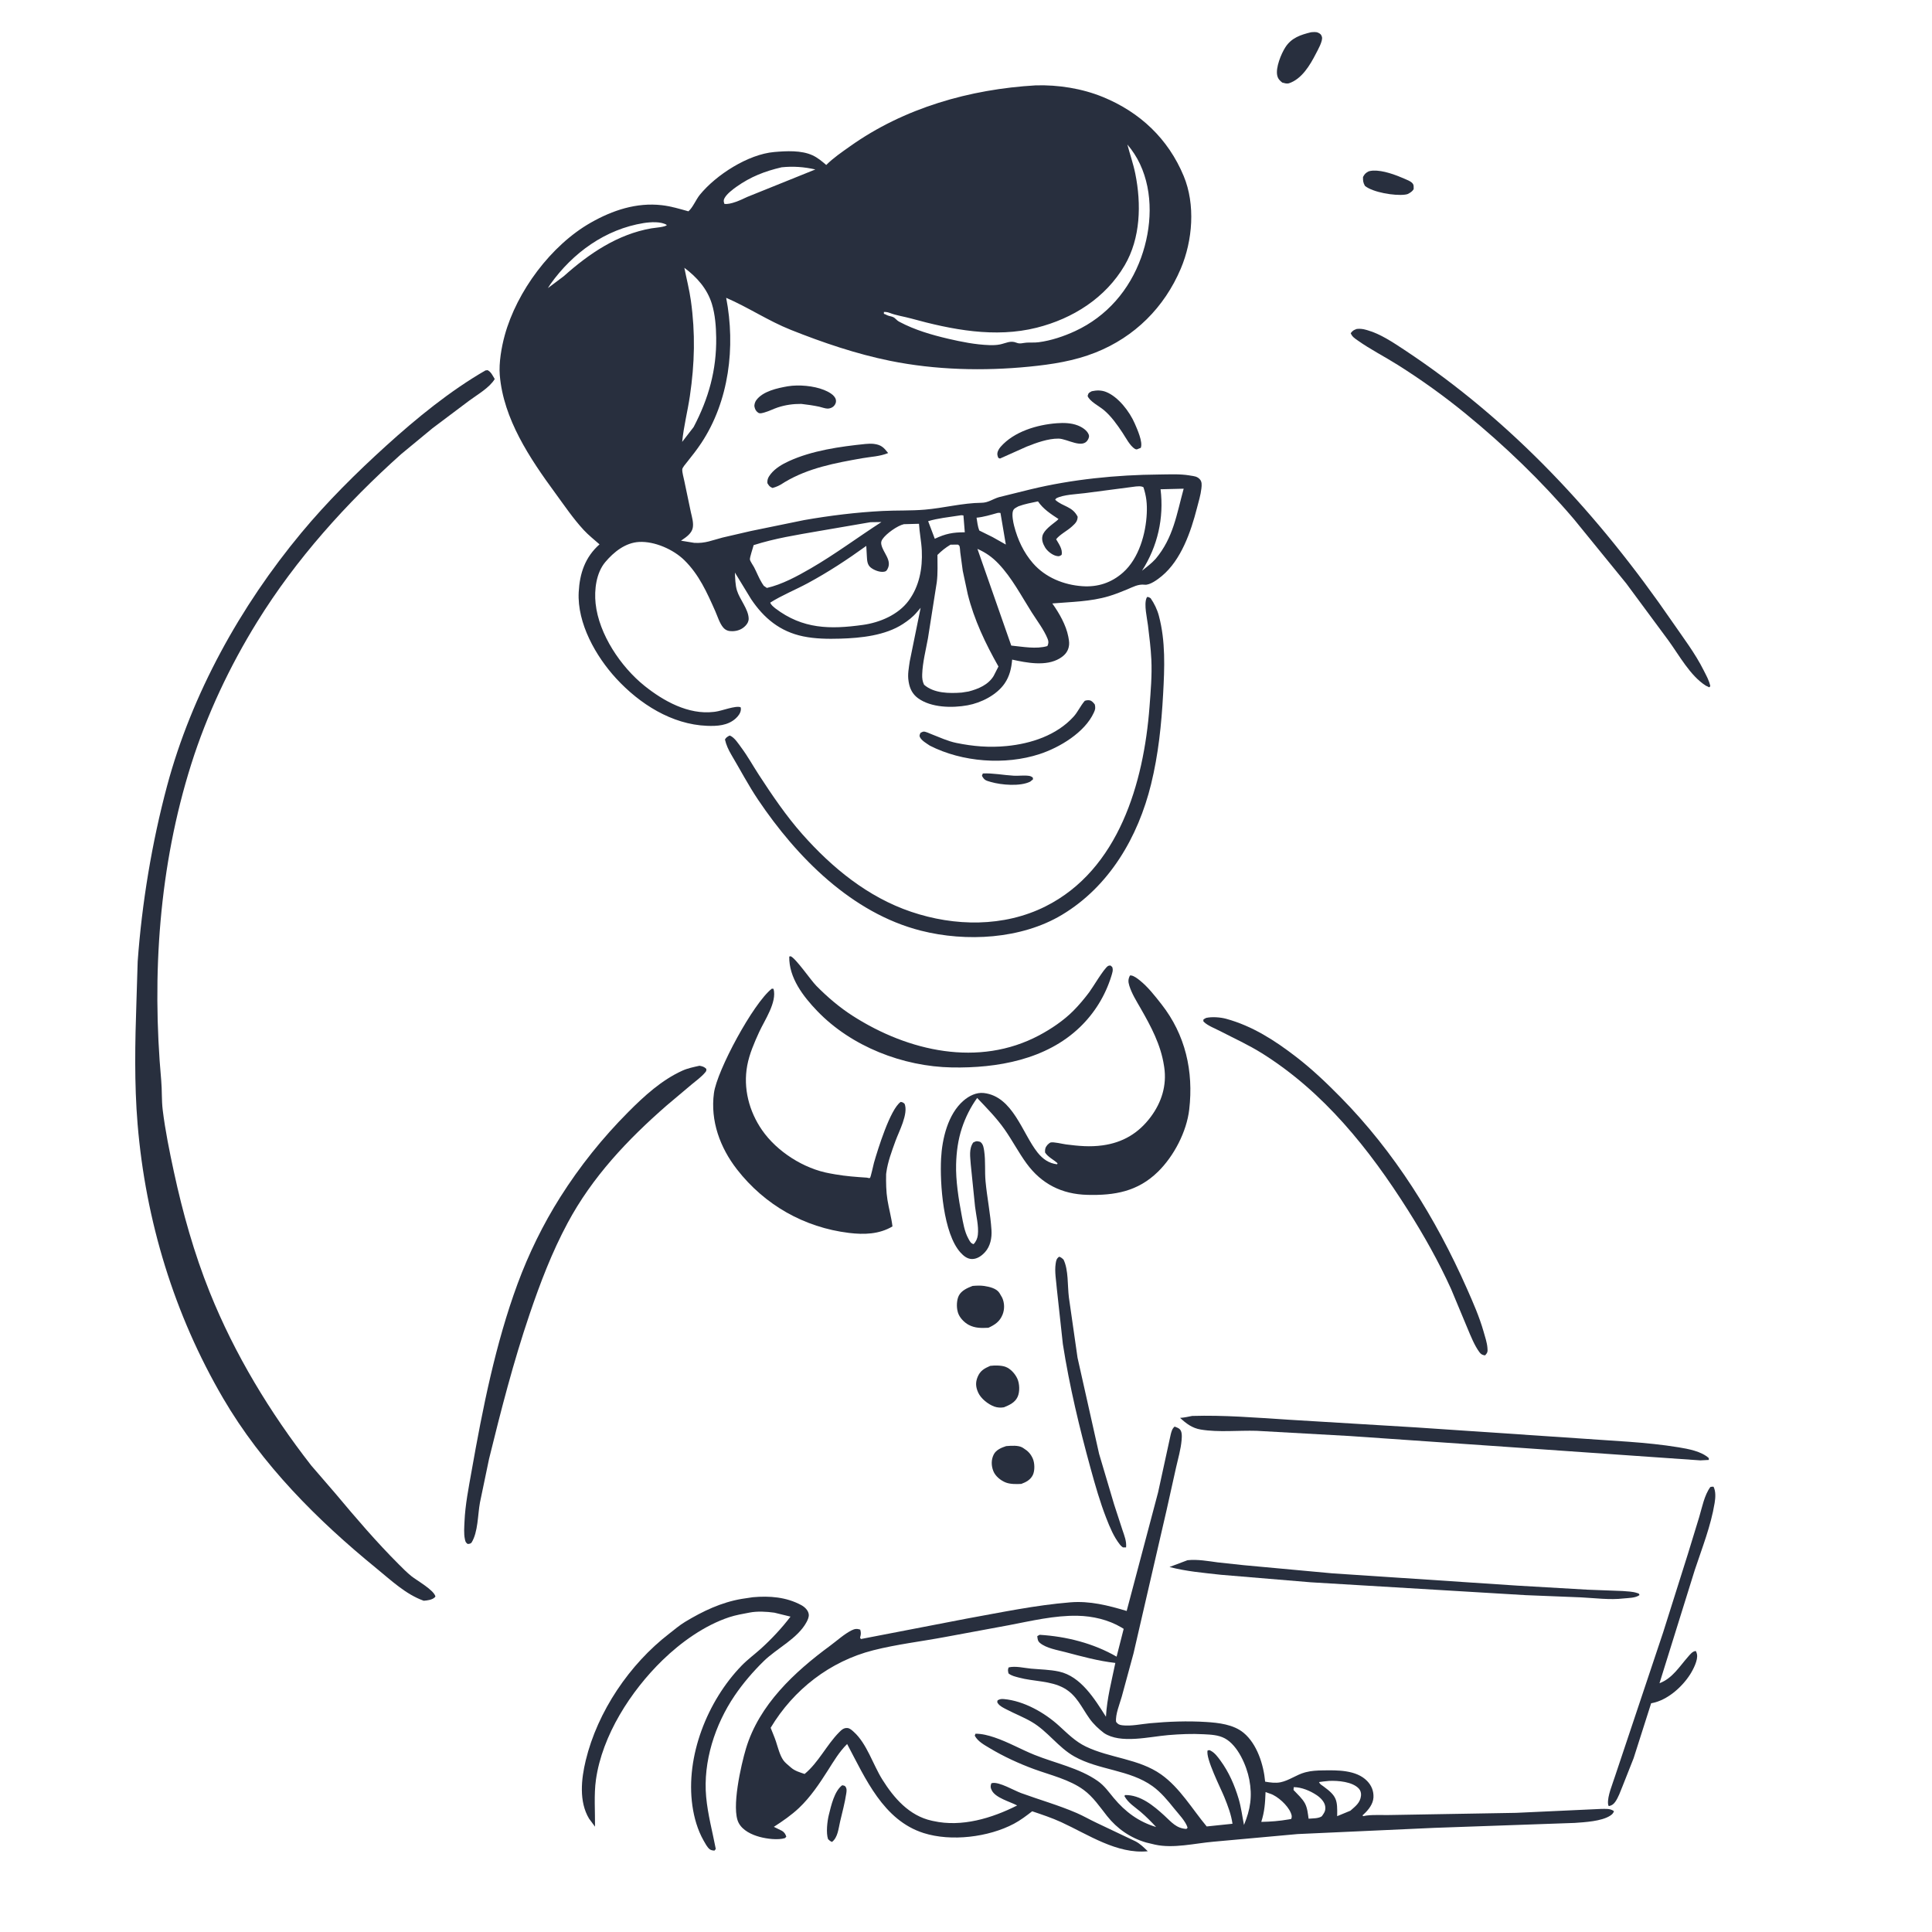 <?xml version="1.0" encoding="utf-8" ?>
<svg xmlns="http://www.w3.org/2000/svg" xmlns:xlink="http://www.w3.org/1999/xlink" width="512" height="512">
	<path fill="#282F3E" transform="scale(0.667 0.667)" d="M390.491 307.312C394.412 307.102 398.787 307.983 402.745 308.2C404.768 308.311 406.766 307.981 408.786 308.254C409.431 308.341 409.832 308.542 410.343 308.933L410.438 309.645L409.312 310.562C405.333 312.536 397.909 311.907 393.673 310.69C391.661 310.112 391.115 310.005 390.136 308.228L390.491 307.312Z"/>
	<path fill="#282F3E" transform="scale(0.667 0.667)" d="M334.618 709.312C335.052 709.416 335.565 709.41 335.856 709.78C336.518 710.624 336.389 711.548 336.242 712.53C335.675 716.327 334.662 720.018 333.787 723.75C333.156 726.443 332.886 730.088 330.562 731.824C329.872 731.555 329.556 731.238 329.012 730.75C328.142 728.31 328.683 723.589 329.313 721.071C330.215 717.46 331.49 711.628 334.618 709.312Z"/>
	<path fill="#282F3E" transform="scale(0.667 0.667)" d="M543.838 68.062C544.405 67.907 544.963 67.81 545.553 67.784C549.503 67.611 554.408 69.439 558.023 71.016C559.041 71.46 560.389 71.954 561.145 72.764C561.836 73.505 561.651 74.249 561.662 75.188C561.041 76.159 560.353 76.52 559.38 77.062C558.842 77.232 558.848 77.251 558.188 77.335C554.12 77.854 545.554 76.467 542.326 73.873C541.588 72.567 541.511 71.801 541.548 70.312C542.234 69.069 542.579 68.719 543.838 68.062Z"/>
	<path fill="#282F3E" transform="scale(0.667 0.667)" d="M433.789 155.438C435.702 155.018 437.624 154.992 439.476 155.731C444.312 157.661 448.804 163.526 450.85 168.25C451.829 170.511 454.173 175.629 453.249 177.938L451.688 178.554C451.375 178.518 451.203 178.525 450.902 178.342C448.962 177.171 447.251 173.814 446.007 171.95C443.848 168.715 441.564 165.442 438.571 162.916C436.804 161.425 432.854 159.433 432.127 157.312C432.513 156.003 432.581 156.118 433.789 155.438Z"/>
	<path fill="#282F3E" transform="scale(0.667 0.667)" d="M399.765 574.564C401.686 574.419 404.599 574.15 406.278 575.16L406.688 575.427C408.414 576.501 409.491 577.607 410.335 579.495C411.127 581.266 411.204 584.321 410.356 586.054C409.425 587.957 407.677 588.884 405.784 589.579C403.897 589.686 401.456 589.727 399.661 589.043C397.616 588.263 395.458 586.526 394.651 584.444C393.824 582.311 393.78 579.936 394.844 577.863C395.788 576.026 397.927 575.162 399.765 574.564Z"/>
	<path fill="#282F3E" transform="scale(0.667 0.667)" d="M393.419 542.679C395.164 542.458 397.779 542.451 399.438 543.038C401.483 543.76 403.321 545.818 404.204 547.761C405.115 549.764 405.246 552.972 404.305 555.017C403.266 557.275 401.032 558.263 398.882 559.143C397.622 559.359 396.283 559.294 395.075 558.858C392.629 557.978 389.745 555.707 388.659 553.312C387.678 551.151 387.507 549.31 388.426 547.084C389.452 544.599 391.053 543.727 393.419 542.679Z"/>
	<path fill="#282F3E" transform="scale(0.667 0.667)" d="M520.891 12.815C521.791 12.75 522.87 12.598 523.714 12.992C524.594 13.402 524.968 13.728 525.232 14.672C525.675 16.25 523.551 19.922 522.807 21.375C520.487 25.91 517.197 31.441 512.062 33.113C511.171 33.335 510.339 33.027 509.471 32.812C508.452 32.019 507.765 31.305 507.471 30C506.773 26.89 509.024 21.38 510.7 18.778C513.129 15.007 516.775 13.824 520.891 12.815Z"/>
	<path fill="#282F3E" transform="scale(0.667 0.667)" d="M313.009 153.476C317.374 152.77 323.253 153.271 327.375 154.926C328.996 155.577 331.633 156.873 332.083 158.752C332.315 159.719 331.957 160.703 331.253 161.388C330.644 161.981 329.717 162.33 328.875 162.343C327.865 162.36 326.496 161.803 325.471 161.585C323.112 161.084 320.762 160.759 318.369 160.477C315.148 160.451 312.083 160.875 309.023 161.88C307.257 162.461 305.53 163.381 303.75 163.872C302.979 164.085 301.934 164.452 301.239 163.973C300.371 163.375 299.991 162.664 299.776 161.645C299.598 160.806 299.993 159.654 300.503 158.969C303.15 155.407 308.907 154.2 313.009 153.476Z"/>
	<path fill="#282F3E" transform="scale(0.667 0.667)" d="M419.938 168.155C422.658 167.949 425.652 168.034 428.215 169.038C429.919 169.705 431.969 170.97 432.613 172.777C432.823 173.369 432.599 174.016 432.323 174.562C430.284 178.609 424.036 174.297 420.574 174.266C416.37 174.23 411.771 175.925 407.895 177.456L397.312 182.193L396.674 181.941C396.463 181.45 396.379 181.324 396.287 180.75C396.107 179.62 396.837 178.371 397.541 177.562C402.858 171.451 412.099 168.731 419.938 168.155Z"/>
	<path fill="#282F3E" transform="scale(0.667 0.667)" d="M386.432 510.919C387.994 510.796 389.551 510.702 391.107 510.945C393.137 511.263 395.85 511.872 397.04 513.648L397.312 514.086L398.191 515.608C399.131 517.681 399.188 520.166 398.35 522.279C397.243 525.069 395.319 526.347 392.719 527.546C389.935 527.686 387.388 527.743 384.839 526.373C383.076 525.426 381.177 523.453 380.611 521.508L380.494 521.062C379.999 519.268 380.092 516.489 380.952 514.79C381.997 512.726 384.403 511.699 386.432 510.919Z"/>
	<path fill="#282F3E" transform="scale(0.667 0.667)" d="M343.832 176.398C344.972 176.305 346.105 176.226 347.244 176.374C350.157 176.75 351.149 177.813 352.876 180.005C349.578 181.369 346.058 181.447 342.571 182.063C331.891 183.949 321.232 185.909 311.796 191.541L311.518 191.721L311.051 192.016C309.665 192.919 308.539 193.435 306.938 193.881C305.703 193.331 305.624 193.091 304.911 192C304.768 190.532 305.258 189.569 306.157 188.415C307.976 186.08 310.745 184.465 313.395 183.245C322.622 178.996 333.818 177.421 343.832 176.398Z"/>
	<path fill="#282F3E" transform="scale(0.667 0.667)" d="M431.02 278.438C431.642 278.232 432.277 278.134 432.938 278.256C433.882 278.431 434.451 279.241 435.003 279.938C435.271 281.35 435.21 281.805 434.606 283.125C430.987 291.043 421.019 296.993 413.062 299.602C399.362 304.095 382.267 302.814 369.451 296.263C368.184 295.391 366.094 294.243 365.463 292.794C365.188 292.16 365.499 291.795 365.712 291.188C366.12 291.018 366.498 290.726 366.938 290.679C367.693 290.599 369.381 291.429 370.097 291.706C373.308 292.95 376.572 294.483 379.955 295.176C386.698 296.557 393.032 297.085 399.941 296.415C409.652 295.472 419.792 292.162 426.537 284.757C428.201 282.93 429.208 280.582 430.81 278.68L431.02 278.438Z"/>
	<path fill="#282F3E" transform="scale(0.667 0.667)" d="M420.829 499.312C421.602 499.543 421.931 499.919 422.547 500.438C424.578 504.584 424.102 510.796 424.683 515.418L428.121 539.437L436.687 577.63L442.653 597.73L445.957 607.856C446.715 610.134 447.656 612.375 447.407 614.812L446.158 614.812C445.686 614.486 445.32 614.151 444.963 613.7C442.521 610.62 440.947 606.783 439.531 603.147C437.037 596.739 435.179 590.214 433.359 583.591C428.861 567.219 424.914 550.776 422.287 533.99L419.912 512.191C419.673 509.021 418.937 505.199 419.437 502.058C419.639 500.788 419.753 500.065 420.829 499.312Z"/>
	<path fill="#282F3E" transform="scale(0.667 0.667)" d="M679.549 590.812C680.028 590.667 680.319 590.68 680.812 590.697C681.777 592.607 681.585 595.11 681.248 597.182C679.769 606.266 676.249 615.077 673.368 623.781L659.35 668.767C664.437 666.881 667.258 662.157 670.669 658.29C671.529 657.316 672.464 656.041 673.776 655.976C674.038 656.517 674.072 656.524 674.226 657.188C674.762 659.494 672.696 663.44 671.457 665.363C668.205 670.412 662.44 675.494 656.439 676.662L656.029 676.737L649.072 698.54L644.649 709.733C643.821 711.748 643.013 714.154 641.743 715.933C641.073 716.871 640.329 717.395 639.188 717.603C639.04 717.3 638.964 717.19 638.918 716.812C638.545 713.766 640.756 708.696 641.7 705.664L660.799 648.563L670.665 617.296L675.127 602.731C676.283 598.847 677.149 594.098 679.549 590.812Z"/>
	<path fill="#282F3E" transform="scale(0.667 0.667)" d="M471.819 619.898C475.758 619.48 479.9 620.228 483.806 620.758L494.039 621.862L529.317 625.111L602.797 629.991L630.682 631.607L644.733 632.138C646.583 632.299 648.67 632.324 650.433 632.928C651.313 633.23 651.036 632.988 651.402 633.75C649.826 634.939 647.032 634.887 645.094 635.09C639.625 635.748 633.594 634.927 628.097 634.658L606.188 633.78L520.788 628.67L485.15 625.694C478.132 624.902 471.53 624.384 464.661 622.596L471.819 619.898Z"/>
	<path fill="#282F3E" transform="scale(0.667 0.667)" d="M313.582 380.062L314.108 379.926C316.122 380.651 322.145 389.451 324.31 391.652C328.702 396.116 333.622 400.314 338.905 403.688C360.841 417.696 388.837 424.13 412.875 411.354C417.623 408.831 422.602 405.47 426.407 401.654C428.687 399.368 430.82 396.816 432.761 394.233C434.197 392.322 438.556 384.868 440.227 383.812C440.504 383.637 440.867 383.671 441.188 383.601L441.892 384.188C442.403 385.457 441.901 386.59 441.55 387.842C439.154 395.547 434.937 402.439 429.133 408.047C415.697 421.03 396.218 424.437 378.222 424.114C358.751 423.763 338.246 415.798 324.696 401.686C319.134 395.892 313.422 388.493 313.582 380.062Z"/>
	<path fill="#282F3E" transform="scale(0.667 0.667)" d="M473.658 562.58C486.154 562.19 498.935 563.247 511.406 564.04L562.688 567.138L627.375 571.495C640.461 572.478 653.97 572.916 666.929 575.043C670.806 575.68 675.996 576.626 678.938 579.331L678.938 580.057L675.568 580.233L605.521 575.346L536.229 570.552L499.297 568.489C492.08 568.267 484.2 569.163 477.102 567.988C473.673 567.42 471.336 565.629 468.863 563.347C470.474 563.264 472.075 562.882 473.658 562.58Z"/>
	<path fill="#282F3E" transform="scale(0.667 0.667)" d="M479.202 404.438C481.536 403.906 484.893 404.159 487.194 404.791C497.613 407.655 506.452 413.354 514.951 419.895C521.273 424.76 526.992 430.216 532.584 435.89C554.111 457.736 570.424 483.944 582.8 511.911C585.288 517.535 587.794 523.211 589.474 529.136C590.046 531.154 590.812 533.399 590.983 535.5C591.107 537.024 591.074 537.4 590.062 538.512C589.016 538.405 588.413 538.081 587.789 537.229C585.797 534.511 584.379 530.897 583.072 527.795L576.541 512.143C571.6 501.25 565.745 490.839 559.352 480.737C544.027 456.523 525.969 433.88 501.43 418.504C496.065 415.142 490.315 412.546 484.705 409.635C482.86 408.677 479.831 407.514 478.38 406.064C477.96 405.645 478.121 405.739 478.166 405.023L479.202 404.438Z"/>
	<path fill="#282F3E" transform="scale(0.667 0.667)" d="M539.092 130.688C540.422 130.554 541.462 130.684 542.752 131.043L543.375 131.223C548.4 132.644 553.463 136.031 557.812 138.901C600.877 167.315 635.378 204.806 664.472 247.125C668.781 253.392 673.524 259.57 676.927 266.393C677.967 268.479 679.058 270.308 679.535 272.625L679.125 273.084L677.767 272.438C671.534 268.505 667.165 260.329 662.868 254.438L646.113 231.783L625.352 206.283C612.345 191.013 597.9 177.126 582.384 164.423C573.769 157.369 564.698 150.871 555.276 144.938C550.084 141.667 544.481 138.837 539.484 135.296C538.193 134.381 537.266 133.84 536.658 132.375C537.566 131.259 537.805 131.172 539.092 130.688Z"/>
	<path fill="#282F3E" transform="scale(0.667 0.667)" d="M299.086 634.608C305.737 634.007 312.376 634.513 318.334 637.724C319.698 638.46 321.148 639.784 321.336 641.426C321.451 642.431 320.94 643.575 320.48 644.438C316.957 651.035 308.73 654.828 303.449 659.99C299.223 664.121 295.149 668.877 291.842 673.766C284.081 685.239 279.291 699.934 280.567 713.91C281.208 720.932 283.068 727.725 284.393 734.625L283.875 735.272C283.164 735.225 282.445 735.152 281.878 734.664C280.954 733.869 280.164 732.374 279.562 731.312C277.163 727.078 275.778 722.235 275.097 717.428C272.315 697.797 281.057 675.825 294.648 661.794C297.005 659.361 299.805 657.312 302.321 655.043C306.503 651.27 310.681 646.801 314.081 642.312L307.675 640.743C304.578 640.308 300.886 640.104 297.816 640.702C295.132 641.224 292.344 641.678 289.746 642.537C279.924 645.785 270.56 652.492 263.208 659.638C250.631 671.863 239.262 689.486 236.777 707.115C235.943 713.026 236.475 719.785 236.408 725.774L234.047 722.584C229.962 715.801 230.945 706.809 232.725 699.439C237.411 680.031 250.117 661.238 265.875 649.09C267.927 647.507 269.941 645.759 272.159 644.418C279.176 640.176 286.546 636.64 294.713 635.263L299.086 634.608Z"/>
	<path fill="#282F3E" transform="scale(0.667 0.667)" d="M277.928 423.439C279.097 423.671 279.744 423.809 280.63 424.688C280.674 425.517 280.636 425.542 280.121 426.158C278.676 427.887 276.575 429.393 274.829 430.845L264.869 439.235C249.353 452.78 235.347 467.586 225.531 485.898C219.3 497.523 214.633 509.729 210.403 522.198C203.993 541.094 199.062 560.284 194.308 579.649L190.693 596.996C189.788 601.893 189.976 608.706 187.332 612.938C186.72 613.441 186.57 613.359 185.812 613.456C184.965 612.784 184.932 612.559 184.699 611.484C184.239 609.353 184.462 606.688 184.556 604.517C184.845 597.81 186.192 591.172 187.355 584.576C191.754 559.636 196.874 533.827 205.656 510.04C210.042 498.161 215.793 486.407 222.562 475.702C230.356 463.376 239.359 452.139 249.644 441.803C255.977 435.439 262.89 429.103 271.157 425.373C273.293 424.409 275.649 423.948 277.928 423.439Z"/>
	<path fill="#282F3E" transform="scale(0.667 0.667)" d="M455.78 237.188C456.389 237.14 456.639 237.402 457.167 237.685C458.619 239.803 459.756 242.118 460.423 244.606C463.143 254.765 462.7 265.36 462.128 275.777C461.462 287.9 460.243 299.744 457.346 311.562C452.206 332.529 440.781 352.18 421.923 363.483C405.759 373.173 383.826 374.325 365.896 369.772C338.449 362.804 316.587 340.618 301.195 317.738C297.337 312.004 294.076 305.761 290.54 299.816C289.422 297.896 288.526 295.989 288.04 293.812C288.558 292.896 288.98 292.762 289.875 292.241C291.688 292.764 293.419 295.542 294.553 297.069C297.129 300.537 299.198 304.307 301.55 307.917C306.798 315.97 312.327 324.144 318.698 331.347C330.597 344.798 344.787 356.435 362.001 362.265C379.272 368.115 398.803 368.428 415.371 360.135C444.522 345.544 454.436 310.937 456.72 280.859C457.196 274.587 457.747 268.344 457.45 262.044C457.237 257.519 456.643 252.944 456.103 248.445C455.765 245.623 454.446 240.171 455.538 237.597L455.78 237.188Z"/>
	<path fill="#282F3E" transform="scale(0.667 0.667)" d="M306.666 392.812L307.338 392.883C308.785 398.2 303.755 405.388 301.649 410C299.72 414.224 297.75 418.728 296.893 423.319C295.208 432.344 297.611 441.551 302.789 449.026C308.709 457.572 319.401 464.38 329.699 466.206L331.911 466.602C336.095 467.33 340.142 467.613 344.362 467.896C344.797 467.926 345.31 468.233 345.669 467.984C345.952 467.789 347.07 462.593 347.241 462C348.774 456.686 353.664 440.746 357.848 437.812C358.676 437.941 358.771 438.014 359.413 438.562C361 442.505 357.122 449.614 355.777 453.359C354.327 457.397 352.72 461.61 352.151 465.875L352.072 466.497C352.012 469.882 352.059 473.416 352.602 476.761C353.177 480.298 354.17 483.704 354.594 487.28C349.274 490.414 343.31 490.59 337.288 489.855C319.513 487.686 303.803 478.751 292.819 464.627C286.092 455.977 282.181 445.349 283.662 434.297C284.863 425.343 299.263 398.582 306.666 392.812Z"/>
	<path fill="#282F3E" transform="scale(0.667 0.667)" d="M448.965 387.562L449.483 387.577C450.595 387.744 451.965 388.816 452.815 389.494C456.11 392.128 458.842 395.654 461.442 398.964C471.002 411.139 474.261 425.622 472.5 440.812C471.475 449.66 466.409 459.36 460.07 465.562C452.029 473.43 442.865 475.015 432.001 474.737C421.923 474.48 413.834 470.424 407.882 462.277C404.717 457.944 402.225 453.132 399.148 448.743C395.925 444.149 392.09 440.289 388.247 436.235C385.629 439.856 383.601 443.938 382.192 448.176C380.647 452.822 380.007 457.68 379.876 462.563C379.703 469.064 380.87 476.416 382.081 482.812C382.641 485.771 383.218 489.342 384.686 492C385.275 493.067 385.625 493.992 386.812 494.318C387.774 493.384 388.365 491.996 388.513 490.668C388.916 487.079 387.83 483.027 387.408 479.438L385.696 462.621C385.505 459.633 384.896 456.514 386.673 453.938C388.038 453.261 388.046 453.337 389.438 453.67L389.852 454.015C390.671 454.794 390.874 456.242 391.032 457.312C391.62 461.299 391.205 465.36 391.574 469.361C392.172 475.835 393.523 482.238 393.932 488.749C394.124 491.815 393.494 495.157 391.364 497.497C390.037 498.955 388.295 500.216 386.25 500.233C384.362 500.248 382.84 499.003 381.643 497.683C374.761 490.097 373.393 470.292 373.906 460.325C374.312 452.464 376.602 442.691 382.797 437.329C385.012 435.412 387.915 433.929 390.922 434.279C402.506 435.629 406.208 450.417 412.277 457.965C414.307 460.489 416.719 462.211 420 462.593L420.191 462.188C418.603 460.727 416.328 459.713 415.212 457.875C415.161 456.56 415.295 455.903 416.18 454.859C416.38 454.622 417.121 454.015 417.385 453.938C418.537 453.599 422.196 454.523 423.567 454.698C428.578 455.336 433.047 455.765 438.094 455.069C446.072 453.969 452.332 450.279 457.173 443.811C461.505 438.021 463.643 431.254 462.565 424.014L462.463 423.375C461.191 415.043 457.296 407.803 453.167 400.591C451.529 397.729 449.648 394.755 448.679 391.584C448.198 390.007 448.223 389 448.965 387.562Z"/>
	<path fill="#282F3E" transform="scale(0.667 0.667)" d="M192.86 147.188L193.706 147.074C195.085 147.687 195.804 149.357 196.562 150.602C194.451 154.096 189.67 156.772 186.387 159.214L171.83 170.153L159.386 180.429C137.588 199.918 117.606 222.145 102.188 247.058C91.286 264.672 82.21 283.894 75.971 303.662C63.202 344.122 60.261 387.213 64.056 429.307C64.405 433.177 64.175 437.126 64.644 440.967C65.648 449.188 67.351 457.543 69.1 465.639C72.61 481.894 77.123 497.958 83.324 513.411C93.231 538.101 107.305 561.292 123.633 582.236L133.31 593.451C141.399 603.116 149.508 612.607 158.432 621.526C160.047 623.141 161.668 624.789 163.446 626.224C165.559 627.93 172.386 631.71 173.005 634.312L172.76 634.63C171.695 635.678 169.769 635.894 168.347 636.001C161.214 633.466 155.354 627.863 149.556 623.132C126.027 603.938 104.088 581.968 88.658 555.568C69.193 522.264 57.864 485.04 54.669 446.625C53.325 430.471 53.657 414.141 54.209 397.963L54.701 382.045C56.37 358.871 60.358 334.779 66.362 312.331C76.159 275.702 95.552 240.782 119.73 211.688C130.029 199.294 141.516 187.908 153.438 177.099C165.468 166.192 178.79 155.312 192.86 147.188Z"/>
	<path fill="#282F3E" transform="scale(0.667 0.667)" d="M466.684 566.812C467.27 566.999 468.078 567.323 468.562 567.696C469.771 568.625 469.582 570.838 469.467 572.219C469.169 575.776 468.076 579.522 467.281 583.008L463.502 600L450.366 656.919L445.692 674.111C444.903 676.932 443.1 681.223 443.438 684.115C444.141 685.081 444.726 685.337 445.918 685.485C449.346 685.909 453.461 684.993 456.934 684.672C464.296 683.992 471.774 683.706 479.153 684.17C484.175 684.485 490.055 685.135 494.096 688.47C499.455 692.892 502.064 701.177 502.663 707.883C504.556 708.225 506.834 708.527 508.743 708.134C512.202 707.422 515.082 705.135 518.443 704.222L518.903 704.106C521.05 703.539 523.349 703.445 525.562 703.408C531.287 703.311 538.873 703.161 543.194 707.624C544.937 709.425 545.822 711.639 545.702 714.134C545.576 716.762 543.686 719.138 541.808 720.856L541.312 721.299L541.688 721.585L542.83 721.356C546.299 720.903 550.21 721.275 553.763 721.111L602.375 720.273L636.036 718.722C637.842 718.718 639.775 718.452 641.268 719.625C640.909 720.536 640.493 720.93 639.689 721.442C636.251 723.63 629.712 723.989 625.661 724.275L569.856 726.239L515.544 728.705L482.103 731.742C474.73 732.382 466.212 734.523 458.904 732.902L455.348 732.051C449.127 730.219 443.857 726.599 439.837 721.512C436.963 717.876 434.318 713.911 430.535 711.141C424.887 707.007 417.306 705.268 410.83 702.894C404.925 700.729 398.664 697.854 393.266 694.596C391.045 693.255 388.561 691.973 387.291 689.625L387.562 688.84C390.106 688.816 392.713 689.499 395.109 690.307C400.621 692.165 405.635 695.065 411.006 697.231C419.236 700.549 428.826 702.459 436.154 707.625C438.833 709.514 440.449 711.902 442.511 714.375C447.113 719.894 452.415 723.833 459.346 725.9C457.391 723.796 455.414 721.781 453.228 719.914C450.854 717.887 448.281 716.404 446.75 713.603L447 713.204C453.088 713.073 458.353 717.456 462.613 721.356C465.472 723.973 467.328 726.433 471.375 726.668L471.851 726.188C471.134 723.649 468.154 720.607 466.47 718.499C463.946 715.34 461.236 712.067 457.934 709.687C448.791 703.096 436.627 703.372 426.84 697.864C420.431 694.256 416.291 687.861 409.896 684.127C406.715 682.269 403.251 680.929 399.985 679.225C398.807 678.611 397.265 677.917 396.498 676.79C396.081 676.175 396.225 676.217 396.374 675.562C397.277 675.063 397.831 674.977 398.871 675.07C406.778 675.778 414.984 680.428 420.768 685.688C424.162 688.773 427.234 691.918 431.436 693.942C441.031 698.564 452.451 698.733 461.347 705.027C468.779 710.287 473.696 718.799 479.447 725.68L489.688 724.61C489.187 720.973 487.829 717.446 486.461 714.055C485.071 710.609 478.886 698.488 479.812 695.483C480.735 695.334 480.366 695.243 481.127 695.647C482.698 696.48 483.842 698.062 484.877 699.471C488.241 704.05 490.516 709.267 492.127 714.686C493.141 718.098 493.56 721.607 494.257 725.091C496.79 718.954 497.634 713.702 496.368 707.062C495.303 701.482 491.816 693.482 486.667 690.694C484.079 689.293 481.087 689.198 478.212 689.043C473.496 688.788 468.913 688.995 464.214 689.381C456.64 690.004 445.223 692.97 438.628 688.559C436.486 686.912 434.491 685.063 432.913 682.856C429.716 678.385 427.823 673.574 422.808 670.75C417.424 667.72 410.6 668.123 404.787 666.524C403.332 666.124 401.873 665.837 400.688 664.866C400.502 663.911 400.327 663.405 400.757 662.486C403.508 661.837 406.891 662.728 409.688 662.982C413.363 663.316 417.129 663.352 420.75 664.138C429.472 666.031 434.94 675.084 439.411 682.08C439.813 674.799 441.688 667.822 443.146 660.711C436.369 659.947 429.856 658.143 423.272 656.412C420.121 655.584 415.732 654.883 413.2 652.778C412.28 652.013 412.249 651.166 412.127 650.062L413.062 649.536C423.67 650.18 434.424 652.891 443.645 658.219L446.458 647.172L445.568 646.619C440.369 643.532 434.133 642.093 428.12 641.973C418.973 641.79 409.65 644.038 400.721 645.74L375.423 650.424C365.992 652.187 356.251 653.324 346.958 655.683C329.799 660.038 315.279 671.295 306.19 686.488C306.891 688.319 307.693 690.064 308.305 691.934C309.071 694.276 309.817 697.356 311.231 699.371C311.88 700.294 312.931 701.122 313.776 701.855L314.302 702.306C315.842 703.657 317.776 704.164 319.684 704.825C325.218 700.27 328.399 693.308 333.422 688.244C334.377 687.281 335.297 686.421 336.75 686.581C337.716 686.688 338.54 687.492 339.229 688.111C344.42 692.777 346.839 701.069 350.534 706.991C355.164 714.41 361.253 721.417 370.157 723.383L370.812 723.524C382.092 726.053 394.084 722.423 404.133 717.342C401.293 715.824 395.576 714.354 394.071 711.375C393.488 710.221 393.478 709.759 393.862 708.562L394.244 708.432C397.027 707.895 402.912 711.402 405.698 712.419C413.052 715.103 420.61 717.238 427.806 720.348C430.476 721.502 432.97 722.974 435.599 724.202L451.125 731.576C453.054 732.585 454.476 734.036 456.029 735.532C443.787 736.749 432.354 728.891 421.642 723.974C417.898 722.256 414.002 720.969 410.103 719.654C407.789 721.445 405.442 723.232 402.849 724.608C392.779 729.95 377.918 731.774 366.983 728.303C350.948 723.213 343.853 706.615 336.583 692.927C333.442 696.03 331.303 699.682 328.948 703.383C325.596 708.653 322.032 713.995 317.478 718.312C314.486 721.149 310.923 723.602 307.462 725.835L310.689 727.412C311.592 727.948 312.124 728.749 312.411 729.75L311.883 730.312C309.076 731.178 304.657 730.589 301.863 729.837C298.69 728.982 295.093 727.317 293.485 724.272C290.473 718.568 294.46 701.148 296.385 694.734C301.606 677.335 315.618 664.331 329.811 653.888C332.484 651.922 335.399 649.243 338.329 647.775C339.575 647.152 340.442 647.026 341.783 647.469C342.091 648.598 342.111 649.17 341.811 650.307C341.667 650.852 341.656 650.506 342.048 651.213L384.085 643.101C397.877 640.615 411.239 637.784 425.25 636.635C433.011 635.999 440.287 637.862 447.646 640.064L460.137 592.911L465.145 569.933C465.471 568.687 465.701 567.683 466.684 566.812ZM525.781 707.815L524.062 708.047C524.437 708.937 525.098 709.222 525.856 709.776C531.172 713.658 531.4 715.167 531.28 721.594L536.544 719.417C538.537 717.641 540.449 716.306 540.751 713.438C540.855 712.456 540.591 711.415 539.927 710.68C537.396 707.876 531.555 707.416 528 707.587L525.781 707.815ZM502.826 712.004C502.655 716.295 502.461 719.75 501.124 723.863C504.871 723.8 508.37 723.523 512.065 722.877L513.033 722.699C513.414 721.778 513.206 721.088 512.812 720.168C511.557 717.23 507.634 713.639 504.665 712.662L504.188 712.51L502.826 712.004ZM514.026 710.062L513.938 711.191C515.439 712.803 517.482 714.611 518.502 716.562C519.45 718.376 519.646 720.594 519.927 722.598C521.515 722.457 523.877 722.562 525.188 721.628C526.138 720.256 526.773 719.465 526.528 717.696C526.272 715.854 524.605 714.217 523.125 713.232C520.549 711.516 517.164 710.081 514.026 710.062Z"/>
	<path fill="#282F3E" transform="scale(0.667 0.667)" d="M411.525 33.915C420.446 33.662 429.875 35.136 438.153 38.522C452.929 44.564 464.147 55.134 470.298 69.932C475.013 81.273 473.878 95.585 469.141 106.749C462.603 122.16 450.848 133.862 435.303 140.049C426.808 143.43 417.976 144.782 408.938 145.677C390.714 147.483 371.598 147.006 353.614 143.356C340.221 140.637 326.906 136.119 314.222 131.062C305.225 127.476 297.346 122.141 288.523 118.327C292.287 137.81 289.686 159.359 278.622 176.052C276.882 178.676 274.909 181.18 272.941 183.637C272.472 184.223 271.111 185.782 271.076 186.469C271.011 187.757 271.627 189.747 271.878 191.04L274.494 203.516C274.938 205.481 275.652 207.799 275.228 209.802C274.784 211.903 272.724 213.366 271.039 214.501L270.56 214.821L275.825 215.68C280.189 215.976 283 214.63 287.076 213.584L298.333 210.979L319.5 206.639C329.78 204.842 340.284 203.547 350.711 203.018C356.259 202.737 361.861 202.961 367.398 202.497C374.978 201.862 382.323 199.844 390 199.761C392.686 199.732 394.436 198.259 396.938 197.522L409.403 194.439C425.846 190.448 443.688 188.66 460.59 188.529C464.463 188.498 468.698 188.252 472.52 188.879L473.062 188.974C474.463 189.198 475.553 189.263 476.605 190.312C477.633 191.338 477.481 192.718 477.336 194.062C477.056 196.658 476.209 199.378 475.561 201.902C473.157 211.266 469.301 222.5 461.594 228.884C460.026 230.183 456.883 232.565 454.796 232.316C452.23 232.009 450.119 233.229 447.794 234.199C445.399 235.198 443.022 236.137 440.534 236.88C433.196 239.07 425.662 239.112 418.1 239.762C420.792 243.514 423.571 248.349 424.447 252.931L424.549 253.5C424.791 254.787 424.922 255.835 424.615 257.132C424.123 259.21 422.813 260.525 421.014 261.605C415.606 264.85 407.934 263.344 402.144 262.073C401.863 265.475 401.132 268.666 399.181 271.517C396.021 276.13 389.858 279.237 384.444 280.226C378.325 281.344 369.96 281.211 364.735 277.397C362.587 275.829 361.498 273.66 361.064 271.104L360.978 270.562C360.551 267.971 361.093 265.371 361.451 262.794L365.786 241.488L364.338 243.188C362.708 245.132 360.875 246.532 358.758 247.915C351.719 252.515 342.015 253.515 333.818 253.748C328.913 253.888 323.899 253.831 319.078 252.829C309.949 250.931 303.524 245.654 298.415 238.024L291.993 227.491C292.106 229.768 292.13 232.397 292.798 234.584C293.902 238.196 297.352 242.02 297.457 245.726C297.49 246.859 296.994 247.759 296.236 248.57C294.836 250.069 293.036 250.742 291 250.786C289.491 250.818 288.316 250.47 287.322 249.296C285.909 247.628 285.068 244.812 284.181 242.812C280.901 235.42 277.73 228.282 271.876 222.549C267.524 218.287 260.073 215 253.924 215.325C248.47 215.614 243.867 219.32 240.498 223.312C236.862 227.62 236.072 234.361 236.641 239.761C237.931 252.006 246.665 264.949 256.075 272.495C263.627 278.552 273.511 284.044 283.567 282.855L284.25 282.767C286.679 282.478 292.258 280.237 294.252 280.996C294.363 281.439 294.402 281.469 294.354 282C294.229 283.393 293.239 284.622 292.243 285.511C289.112 288.304 284.917 288.537 280.924 288.384C266.873 287.843 254.097 279.646 244.822 269.568C236.734 260.78 229.282 247.636 229.929 235.276C230.322 227.777 232.484 221.347 238.198 216.281C236.122 214.442 233.819 212.632 231.938 210.598C227.737 206.057 224.224 200.838 220.574 195.857C210.506 182.118 200.03 166.495 198.572 149.062C198.163 144.176 199.249 137.91 200.553 133.175C205.345 115.78 218.911 97.448 234.743 88.458C243.388 83.549 252.852 80.38 262.929 81.524C266.607 81.942 269.982 82.978 273.525 83.962C275.314 82.401 276.49 79.318 278.069 77.38C284.531 69.452 297.255 61.295 307.594 60.402C312.419 59.985 318.373 59.643 322.852 61.715C324.896 62.661 326.587 64.094 328.282 65.546C331.163 62.681 334.39 60.51 337.685 58.165C359.203 42.851 385.383 35.43 411.525 33.915ZM451.334 193.277L431.092 195.927C427.848 196.357 422.455 196.48 419.625 198.019L419.243 198.562C422.341 201.389 426.05 201.089 428.175 205.312C428.096 207.177 427.288 207.905 425.927 209.165C424.079 210.877 421.107 212.338 419.621 214.254C420.673 216.1 422.308 218.251 421.792 220.464C420.964 220.994 420.805 221.107 419.775 220.894C418.098 220.549 416.087 218.954 415.226 217.491C414.411 216.106 413.817 214.624 414.169 213.004C414.675 210.668 417.902 208.48 419.666 207.059C420.174 206.65 419.994 206.795 420.553 206.211C417.487 204.201 414.511 202.284 412.407 199.205C409.811 199.759 407.161 200.223 404.668 201.149C403.637 201.76 402.709 201.988 402.401 203.25C402.03 204.77 402.534 207.399 402.923 208.921C404.311 214.354 406.701 219.522 410.407 223.773C415.355 229.448 422.606 232.381 430.029 232.904C436.174 233.337 441.619 231.539 446.232 227.438C452.494 221.87 455.283 212.037 455.634 203.897C455.796 200.126 455.482 197.209 454.312 193.596C453.27 193.037 452.502 193.234 451.334 193.277ZM359.139 208.267C356.568 208.832 352.049 212.056 350.606 214.237C350.138 214.945 350.001 215.541 350.174 216.375C350.862 219.675 354.543 222.623 352.6 226.127C352.227 226.801 352.026 227.006 351.294 227.147C349.63 227.467 347.248 226.543 345.955 225.498C344.544 224.358 344.513 222.668 344.414 220.999L344.189 216.895C336.677 222.321 329.083 227.314 320.921 231.716C316.056 234.339 310.645 236.508 306.018 239.438C306.449 240.479 307.198 240.969 308.03 241.696C318.935 249.985 329.827 250.1 342.856 248.281C349.568 247.344 356.845 244.279 360.986 238.703C365.268 232.938 366.57 225.826 366.246 218.754C366.083 215.192 365.327 211.664 365.134 208.107L359.139 208.267ZM377.657 216.403C375.663 217.6 374.11 218.845 372.464 220.487C372.467 224.046 372.644 227.763 372.204 231.297L368.692 253.61C367.848 258.261 366.547 263.249 366.401 267.976C366.356 269.463 366.491 270.706 367.152 272.062C371.078 275.494 377.15 275.555 382.125 275.17L384.842 274.737C388.715 273.732 392.695 272.08 394.811 268.524L396.703 264.814C391.576 255.757 387.003 246.207 384.495 236.053L382.517 226.789L381.53 219.46C381.464 218.937 381.416 217.315 381.188 216.892C381.068 216.669 380.812 216.554 380.625 216.385L377.657 216.403ZM447.924 57.424C448.938 61.295 450.285 65.102 451.075 69.023C453.503 81.065 453.195 94.608 446.843 105.432C439.244 118.38 426.269 126.585 411.9 130.197C395.293 134.371 378.114 130.982 361.946 126.528C359.213 125.775 356.016 125.319 353.438 124.309C352.664 124.006 352.009 123.933 351.184 123.938L351.188 124.691L351.748 124.877L352.3 125.159C353.584 125.802 354.726 125.562 355.785 126.653C356.338 127.222 356.803 127.588 357.519 127.95C363.491 131.111 370.175 133.058 376.731 134.589C382.052 135.831 387.525 136.919 393.002 137.116C394.419 137.167 395.919 137.14 397.312 136.853C399.663 136.369 401.483 135.176 403.873 136.17C405.264 136.749 406.384 136.24 407.812 136.141C409.439 136.029 411.02 136.189 412.672 135.975C417.622 135.333 422.718 133.617 427.225 131.524C439.766 125.7 448.761 115.227 453.406 102.295C457.641 90.507 458.323 76.627 452.925 65.14C451.641 62.407 449.888 59.712 447.924 57.424ZM345.836 207.48L325.153 211.032C316.355 212.571 307.971 213.869 299.428 216.59C299.176 217.67 297.816 221.567 297.962 222.333C298.105 223.088 299.21 224.613 299.597 225.354C300.669 227.406 301.513 229.657 302.724 231.623L303.455 232.741L304.688 233.6C310.693 232.237 316.785 228.923 322.094 225.848C331.801 220.227 340.785 213.502 350.208 207.418L345.836 207.48ZM271.907 106.399C272.758 110.73 273.89 115.085 274.499 119.453C276.305 132.408 276.01 144.413 274.103 157.337C273.202 163.441 271.637 169.424 271.038 175.566L275.582 169.689C281.543 158.346 284.725 147.056 284.557 134.136C284.499 129.76 284.135 124.95 282.846 120.748C280.997 114.718 276.867 110.089 271.907 106.399ZM388.351 218.078L401.791 256.5C406.352 256.94 411.689 258.007 416.148 256.688C416.635 255.615 416.688 254.941 416.242 253.823C414.824 250.267 411.98 246.543 409.912 243.278C405.809 236.802 402.02 229.525 396.719 223.968C394.193 221.321 391.685 219.562 388.351 218.078ZM310.534 66.472C303.826 68.038 298.224 70.223 292.59 74.219C291.027 75.328 288.813 77.025 287.887 78.681C287.395 79.561 287.508 80.103 287.812 81.001C290.199 81.391 294.505 79.404 296.754 78.299L323.958 67.328C319.5 66.311 315.092 65.987 310.534 66.472ZM461.108 194.395C462.512 205.826 459.96 217.012 453.734 226.77C455.607 225.271 457.539 223.829 459.154 222.046C466.223 213.597 467.481 204.4 470.295 194.162L461.108 194.395ZM255.769 88.619C240.529 91.067 227.605 100.415 218.708 112.878L217.684 114.469L224.009 109.728C234.019 100.778 245.342 93.081 258.788 90.729C259.98 90.521 264.558 90.199 264.938 89.394C262.692 87.904 258.359 88.224 255.769 88.619ZM380.879 204.861C376.981 205.472 372.541 205.917 368.769 207.074L371.407 214.061C375.703 212.039 378.6 211.476 383.331 211.49L382.791 204.807C382.061 204.65 381.606 204.706 380.879 204.861ZM396.313 203.812C393.606 204.557 390.802 205.437 387.999 205.688C388.279 207.383 388.446 209.183 389.083 210.784L394.338 213.379L399.633 216.359L397.507 203.812C396.608 203.73 397.005 203.706 396.313 203.812Z"/>
</svg>
